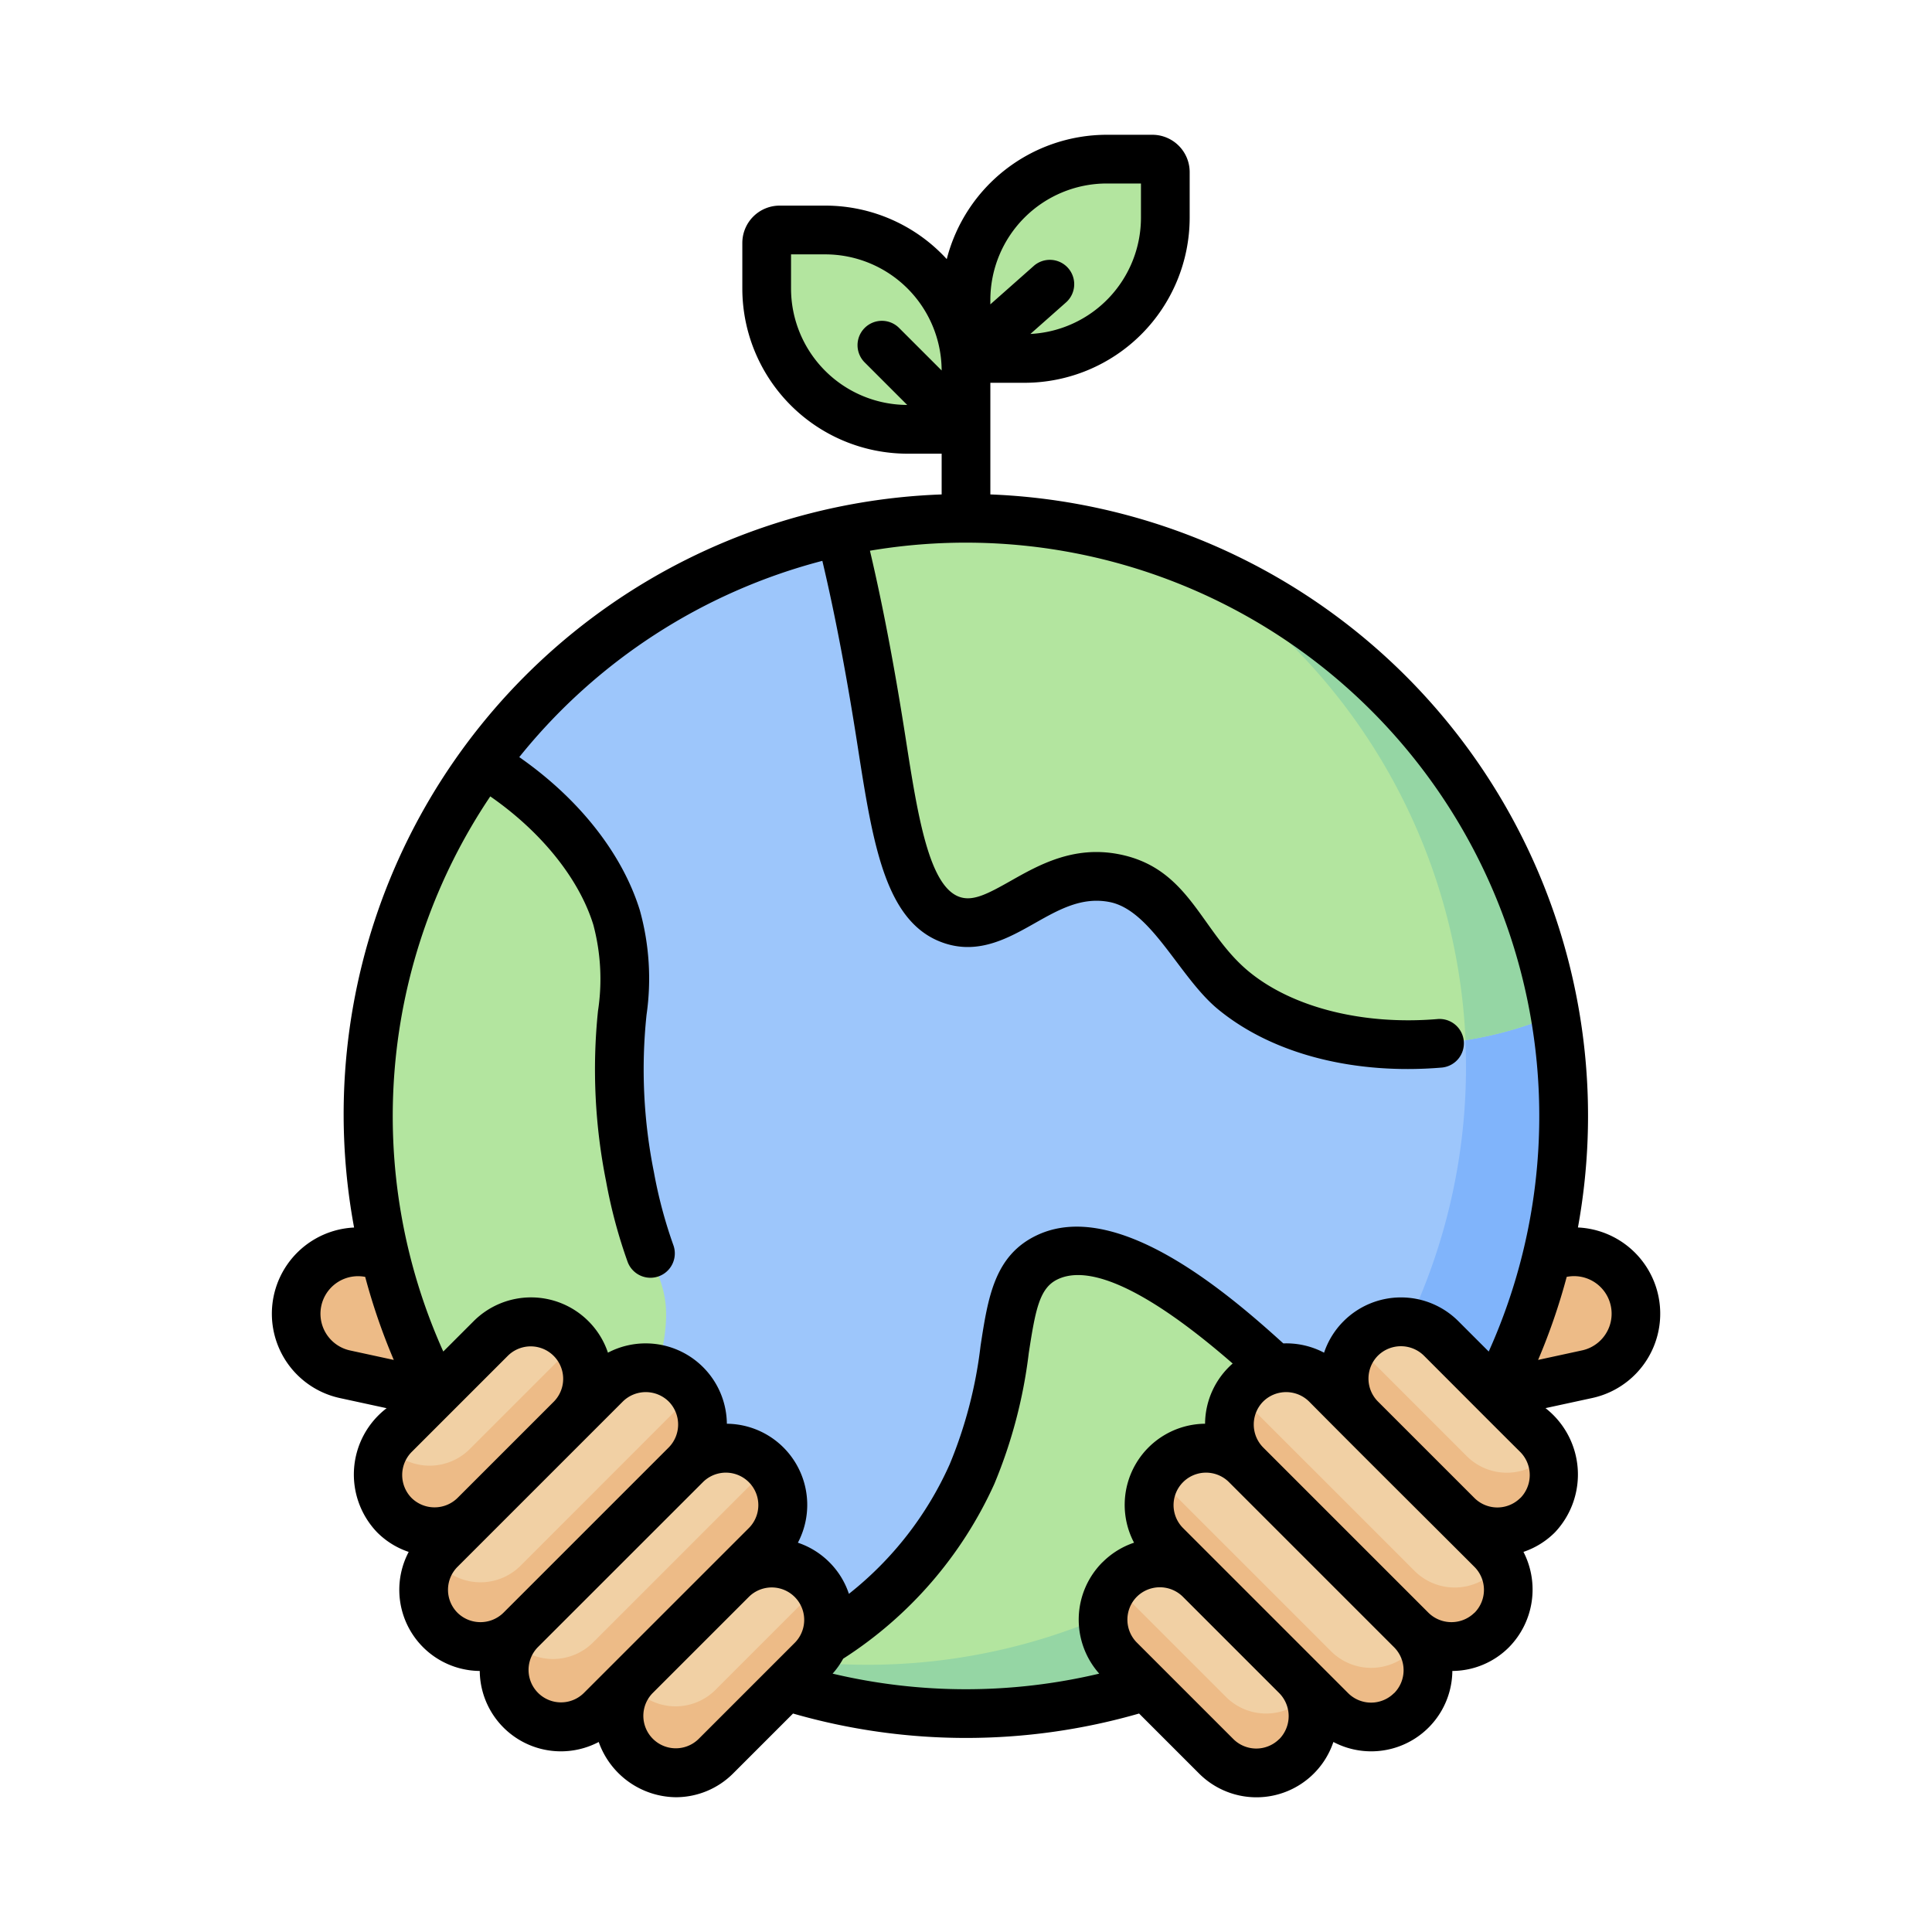 <svg xmlns="http://www.w3.org/2000/svg" xmlns:xlink="http://www.w3.org/1999/xlink" width="150" height="150" viewBox="0 0 150 150">
  <defs>
    <clipPath id="clip-path">
      <rect id="Rectangle_378109" data-name="Rectangle 378109" width="150" height="150" transform="translate(305 1185)" fill="none" stroke="#707070" stroke-width="1"/>
    </clipPath>
  </defs>
  <g id="Mask_Group_410" data-name="Mask Group 410" transform="translate(-305 -1185)" clip-path="url(#clip-path)">
    <g id="Group_1077766" data-name="Group 1077766" transform="translate(283.9 1195.464)">
      <g id="Group_1077765" data-name="Group 1077765" transform="translate(44.096 1.891)">
        <path id="Path_830343" data-name="Path 830343" d="M205.538,44.806h4.548V40.258a10.927,10.927,0,0,0-10.927-10.927h-3.539a1.008,1.008,0,0,0-1.008,1.008v3.539A10.927,10.927,0,0,0,205.538,44.806Z" transform="translate(-158.081 -23.827)" fill="#b3e59f"/>
        <g id="Group_1077762" data-name="Group 1077762" transform="translate(52.004)">
          <path id="Path_830344" data-name="Path 830344" d="M260.542,22.975h-4.548V18.427A10.927,10.927,0,0,1,266.921,7.5h3.539a1.008,1.008,0,0,1,1.008,1.008v3.539A10.927,10.927,0,0,1,260.542,22.975Z" transform="translate(-255.994 -7.5)" fill="#b3e59f"/>
        </g>
        <g id="Group_1077763" data-name="Group 1077763" transform="translate(0 84.834)">
          <path id="Path_830345" data-name="Path 830345" d="M401.222,353.517l-13.475,2.92-2.037-9.4,13.474-2.92a4.809,4.809,0,0,1,2.037,9.4Z" transform="translate(-301.005 -344.007)" fill="#edbb87"/>
          <path id="Path_830346" data-name="Path 830346" d="M53.5,353.517l13.475,2.92,2.037-9.4-13.475-2.92a4.809,4.809,0,0,0-2.037,9.4Z" transform="translate(-49.71 -344.007)" fill="#edbb87"/>
        </g>
        <g id="Group_1077764" data-name="Group 1077764" transform="translate(5.601 27.882)">
          <circle id="Ellipse_5943" data-name="Ellipse 5943" cx="46.403" cy="46.403" r="46.403" fill="#9dc6fb"/>
          <path id="Path_830347" data-name="Path 830347" d="M200.416,130.618a46.413,46.413,0,0,1-41.265,82.712,46.409,46.409,0,1,0,41.265-82.712Z" transform="translate(-137.162 -127.461)" fill="#80b4fb"/>
          <path id="Path_830348" data-name="Path 830348" d="M272.774,156.628a46.4,46.4,0,0,0-55.481-37.495c.926,3.727,1.87,8.1,2.721,13.269,1.391,8.446,1.974,15.608,6,16.9,3.92,1.263,7.106-4.327,12.542-3.272,4.561.885,5.2,5.379,9.27,8.725,5.52,4.538,15.905,5.771,24.95,1.868Z" transform="translate(-180.646 -118.097)" fill="#b3e59f"/>
          <path id="Path_830349" data-name="Path 830349" d="M344.8,168a28.621,28.621,0,0,0,6.937-1.993,46.474,46.474,0,0,0-28.864-35.368A46.373,46.373,0,0,1,344.8,168Z" transform="translate(-259.612 -127.481)" fill="#95d6a4"/>
          <path id="Path_830350" data-name="Path 830350" d="M91.2,205.5c-1.455-4.7-5.447-9.068-10.315-11.984a46.365,46.365,0,0,0,3.746,59.268c5.821-3.87,9.993-10.1,10.388-15.686.263-3.716-1.362-4.068-2.778-11.458C90.118,214.571,92.964,211.2,91.2,205.5Z" transform="translate(-71.928 -174.501)" fill="#b3e59f"/>
          <path id="Path_830351" data-name="Path 830351" d="M193.558,376.906a46.428,46.428,0,0,0,50.257-12.655c-3.1-4.6-7.78-8.871-10.425-11.285-3.667-3.346-12.408-11.321-17.8-8.737-4.215,2.02-2.156,8.47-5.825,16.827-3.819,8.7-11.011,13.02-16.209,15.849Z" transform="translate(-162.895 -286.842)" fill="#b3e59f"/>
          <path id="Path_830352" data-name="Path 830352" d="M243.816,406.082a48.46,48.46,0,0,0-5.352-6.429,46.571,46.571,0,0,1-42.442,17.694c-.854.5-1.682.964-2.464,1.389C210.426,425.173,231.8,419.987,243.816,406.082Z" transform="translate(-162.896 -328.673)" fill="#95d6a4"/>
        </g>
        <path id="Path_830353" data-name="Path 830353" d="M373.765,366.848a4.412,4.412,0,0,1,6.239,0l7.487,7.487a4.412,4.412,0,0,1-6.239,6.239l-7.487-7.487A4.412,4.412,0,0,1,373.765,366.848Z" transform="translate(-291.104 -275.29)" fill="#f1d0a4"/>
        <path id="Path_830354" data-name="Path 830354" d="M388.225,380.53a4.412,4.412,0,0,1-6.239,0l-7.487-7.487a4.393,4.393,0,0,1-.946-1.409,4.409,4.409,0,0,0,.217,6l7.487,7.487a4.411,4.411,0,0,0,7.185-4.83C388.372,380.371,388.3,380.453,388.225,380.53Z" transform="translate(-291.11 -279.836)" fill="#edbb87"/>
        <path id="Path_830355" data-name="Path 830355" d="M338.41,380.99a4.412,4.412,0,0,1,6.239,0l12.835,12.835a4.412,4.412,0,0,1-6.239,6.239L338.41,387.229A4.412,4.412,0,0,1,338.41,380.99Z" transform="translate(-264.662 -285.866)" fill="#f1d0a4"/>
        <path id="Path_830356" data-name="Path 830356" d="M357.732,401.165a4.412,4.412,0,0,1-6.239,0l-12.835-12.835a4.409,4.409,0,0,1-.761-1.022,4.411,4.411,0,0,0,.517,5.612l12.835,12.835a4.411,4.411,0,0,0,7-5.217A4.43,4.43,0,0,1,357.732,401.165Z" transform="translate(-264.667 -291.558)" fill="#edbb87"/>
        <path id="Path_830357" data-name="Path 830357" d="M313.661,405.739a4.412,4.412,0,0,1,6.239,0l12.835,12.835a4.412,4.412,0,0,1-6.239,6.239l-12.835-12.835A4.412,4.412,0,0,1,313.661,405.739Z" transform="translate(-246.152 -304.376)" fill="#f1d0a4"/>
        <path id="Path_830358" data-name="Path 830358" d="M332.742,426.5a4.412,4.412,0,0,1-6.239,0l-12.835-12.835a4.4,4.4,0,0,1-.644-.825,4.41,4.41,0,0,0,.644,5.415L326.5,431.091a4.409,4.409,0,0,0,6.883-5.415A4.4,4.4,0,0,1,332.742,426.5Z" transform="translate(-246.16 -310.655)" fill="#edbb87"/>
        <path id="Path_830359" data-name="Path 830359" d="M299.518,441.094a4.412,4.412,0,0,1,6.239,0l7.487,7.487a4.412,4.412,0,0,1-6.239,6.239l-7.487-7.487A4.412,4.412,0,0,1,299.518,441.094Z" transform="translate(-235.575 -330.818)" fill="#f1d0a4"/>
        <path id="Path_830360" data-name="Path 830360" d="M314.007,454.676a4.412,4.412,0,0,1-6.239,0l-7.487-7.487a4.393,4.393,0,0,1-.949-1.415,4.409,4.409,0,0,0,.193,6.026l7.487,7.487a4.411,4.411,0,0,0,7.188-4.824C314.137,454.535,314.075,454.608,314.007,454.676Z" transform="translate(-235.582 -335.285)" fill="#edbb87"/>
        <path id="Path_830361" data-name="Path 830361" d="M89.835,366.848a4.412,4.412,0,0,0-6.239,0l-7.487,7.487a4.412,4.412,0,0,0,6.239,6.239l7.487-7.487A4.412,4.412,0,0,0,89.835,366.848Z" transform="translate(-68.487 -275.29)" fill="#f1d0a4"/>
        <path id="Path_830362" data-name="Path 830362" d="M90.1,371.815a4.417,4.417,0,0,1-.639.816l-7.487,7.487a4.412,4.412,0,0,1-6.239,0c-.092-.092-.176-.188-.258-.286a4.41,4.41,0,0,0,6.878,5.423l7.487-7.487a4.41,4.41,0,0,0,.258-5.953Z" transform="translate(-68.496 -279.971)" fill="#edbb87"/>
        <path id="Path_830363" data-name="Path 830363" d="M109.326,380.99a4.412,4.412,0,0,0-6.239,0L90.252,393.825a4.412,4.412,0,0,0,6.239,6.239l12.835-12.835A4.412,4.412,0,0,0,109.326,380.99Z" transform="translate(-79.065 -285.866)" fill="#f1d0a4"/>
        <path id="Path_830364" data-name="Path 830364" d="M109.331,387.9,96.5,400.735a4.4,4.4,0,0,1-6.751-.619,4.41,4.41,0,0,0,6.751,5.62L109.331,392.9a4.411,4.411,0,0,0,.512-5.62A4.464,4.464,0,0,1,109.331,387.9Z" transform="translate(-79.07 -291.538)" fill="#edbb87"/>
        <path id="Path_830365" data-name="Path 830365" d="M134.074,405.739a4.412,4.412,0,0,0-6.239,0L115,418.573a4.412,4.412,0,0,0,6.239,6.239l12.835-12.835A4.412,4.412,0,0,0,134.074,405.739Z" transform="translate(-97.574 -304.376)" fill="#f1d0a4"/>
        <path id="Path_830366" data-name="Path 830366" d="M134.154,409.876a4.4,4.4,0,0,1-.678.883l-12.835,12.835a4.412,4.412,0,0,1-6.239,0c-.025-.025-.045-.052-.069-.077a4.409,4.409,0,0,0,6.917,5.357l12.835-12.835A4.41,4.41,0,0,0,134.154,409.876Z" transform="translate(-97.584 -308.437)" fill="#edbb87"/>
        <path id="Path_830367" data-name="Path 830367" d="M164.081,441.094a4.412,4.412,0,0,0-6.239,0l-7.487,7.487a4.412,4.412,0,0,0,6.239,6.239l7.487-7.487A4.411,4.411,0,0,0,164.081,441.094Z" transform="translate(-124.016 -330.818)" fill="#f1d0a4"/>
        <path id="Path_830368" data-name="Path 830368" d="M164.091,447.555l-7.487,7.487a4.383,4.383,0,0,1-6.685-.529,4.409,4.409,0,0,0,6.685,5.71l7.487-7.487a4.409,4.409,0,0,0,.445-5.71A4.361,4.361,0,0,1,164.091,447.555Z" transform="translate(-124.025 -336.221)" fill="#edbb87"/>
      </g>
      <path id="Path_830369" data-name="Path 830369" d="M143.61,84.841A48.284,48.284,0,0,0,97.991,27.923V19.256h2.657A12.832,12.832,0,0,0,113.466,6.439V2.9a2.9,2.9,0,0,0-2.9-2.9h-3.539A12.84,12.84,0,0,0,94.606,9.653,12.786,12.786,0,0,0,85.173,5.5H81.634a2.9,2.9,0,0,0-2.9,2.9v3.539A12.832,12.832,0,0,0,91.553,24.76H94.21v3.164A48.153,48.153,0,0,0,48.591,84.841a6.7,6.7,0,0,0-1.1,13.241l3.626.786a6.482,6.482,0,0,0-.731,9.644,6.263,6.263,0,0,0,2.445,1.514,6.3,6.3,0,0,0,5.517,9.243,6.3,6.3,0,0,0,9.236,5.514,6.431,6.431,0,0,0,5.975,4.289,6.284,6.284,0,0,0,4.457-1.843l4.655-4.655a48.556,48.556,0,0,0,26.867,0l4.655,4.655a6.3,6.3,0,0,0,10.431-2.446,6.3,6.3,0,0,0,9.236-5.514,6.259,6.259,0,0,0,4.4-1.845,6.39,6.39,0,0,0,1.121-7.4,6.275,6.275,0,0,0,2.444-1.517,6.54,6.54,0,0,0-.731-9.644l3.627-.786a6.7,6.7,0,0,0-1.105-13.24ZM97.991,12.818a9.046,9.046,0,0,1,9.036-9.036h2.657V6.439a9.047,9.047,0,0,1-8.584,9.025l2.741-2.427a1.891,1.891,0,1,0-2.507-2.831l-3.345,2.961Zm-7.065,2.2a1.891,1.891,0,1,0-2.674,2.674l3.283,3.283a9.046,9.046,0,0,1-9.019-9.036V9.285h2.657A9.046,9.046,0,0,1,94.209,18.3ZM48.288,94.387a2.916,2.916,0,0,1,1.166-5.714,48.2,48.2,0,0,0,2.22,6.448Zm4.767,11.451a2.544,2.544,0,0,1,0-3.565l7.487-7.487a2.521,2.521,0,0,1,3.565,3.565l-7.487,7.487A2.545,2.545,0,0,1,53.055,105.838Zm3.565,8.913a2.524,2.524,0,0,1,0-3.565L69.455,98.351a2.537,2.537,0,0,1,3.565,0h0a2.542,2.542,0,0,1,0,3.565L60.185,114.751A2.545,2.545,0,0,1,56.62,114.751Zm9.8,6.239a2.521,2.521,0,0,1-3.565-3.565L75.694,104.59a2.521,2.521,0,0,1,3.565,3.565Zm16.4-3.922-7.487,7.487a2.521,2.521,0,0,1-3.566-3.564l7.488-7.488a2.521,2.521,0,0,1,3.565,3.565Zm2.674-6.239a6.272,6.272,0,0,0-2.446-1.518,6.3,6.3,0,0,0-5.514-9.236A6.306,6.306,0,0,0,68.3,94.557a6.262,6.262,0,0,0-1.514-2.445h0a6.3,6.3,0,0,0-8.913,0l-2.356,2.356a44.493,44.493,0,0,1,3.648-43.1c3.945,2.736,6.885,6.369,8,9.963a16.373,16.373,0,0,1,.362,6.7,44.271,44.271,0,0,0,.631,13.233,39.537,39.537,0,0,0,1.67,6.242,1.891,1.891,0,0,0,3.559-1.279,35.924,35.924,0,0,1-1.515-5.674,40.42,40.42,0,0,1-.575-12.224,19.785,19.785,0,0,0-.52-8.12c-1.368-4.418-4.734-8.667-9.361-11.891A44.613,44.613,0,0,1,84.947,33.08c1.087,4.585,1.982,9.514,2.731,14.325,1.209,7.757,2.164,13.884,6.8,15.378,2.665.859,4.947-.432,6.961-1.57,1.877-1.061,3.65-2.063,5.8-1.645,3.282.637,5.43,5.864,8.43,8.329,4.409,3.624,10.855,5.064,17.307,4.53a1.891,1.891,0,1,0-.312-3.768c-5.754.476-11.208-.9-14.593-3.683-3.756-3.087-4.567-8.045-10.11-9.12-3.519-.683-6.215.841-8.382,2.066-1.769,1-2.9,1.6-3.941,1.263-2.423-.781-3.3-6.406-4.228-12.361-.76-4.873-1.672-9.886-2.768-14.53a44.524,44.524,0,0,1,48.042,62.176l-2.356-2.356a6.3,6.3,0,0,0-8.913,0h0a6.265,6.265,0,0,0-1.514,2.445,6.3,6.3,0,0,0-3.165-.721c-4.254-3.858-12.952-11.36-19.162-8.383-3.266,1.565-3.765,4.806-4.342,8.56a34.506,34.506,0,0,1-2.4,9.212,26.668,26.668,0,0,1-7.823,10.054,6.235,6.235,0,0,0-1.515-2.452Zm21.2,0a6.31,6.31,0,0,0-.25,8.648,44.851,44.851,0,0,1-20.7,0,6.275,6.275,0,0,0,.819-1.16A31.578,31.578,0,0,0,98.3,104.747a38.192,38.192,0,0,0,2.673-10.158c.522-3.392.835-5.052,2.238-5.725,3.474-1.664,9.857,3.285,13.593,6.535a6.27,6.27,0,0,0-2.143,4.675,6.3,6.3,0,0,0-5.514,9.236A6.279,6.279,0,0,0,106.7,110.829Zm13.726,13.726a2.524,2.524,0,0,1-3.565,0l-7.487-7.487a2.524,2.524,0,0,1,0-3.565h0a2.537,2.537,0,0,1,3.565,0l7.488,7.488A2.547,2.547,0,0,1,120.428,124.555Zm8.913-3.565a2.524,2.524,0,0,1-3.565,0l-12.835-12.835a2.521,2.521,0,0,1,3.565-3.565l12.835,12.835A2.524,2.524,0,0,1,129.342,120.99Zm6.239-6.239a2.546,2.546,0,0,1-3.565,0l-12.835-12.835a2.539,2.539,0,0,1,0-3.565h0a2.537,2.537,0,0,1,3.565,0c4.033,4.073,8.978,8.978,12.835,12.835A2.524,2.524,0,0,1,135.581,114.751Zm3.565-8.913a2.524,2.524,0,0,1-3.565,0l-7.487-7.487a2.524,2.524,0,0,1,0-3.565h0a2.542,2.542,0,0,1,3.565,0c1.471,1.471,5.928,5.943,7.487,7.487A2.547,2.547,0,0,1,139.146,105.838Zm4.768-11.452-3.387.734a48.219,48.219,0,0,0,2.22-6.448,2.916,2.916,0,0,1,1.167,5.714Z" transform="translate(0)"/>
    </g>
  </g>
</svg>

